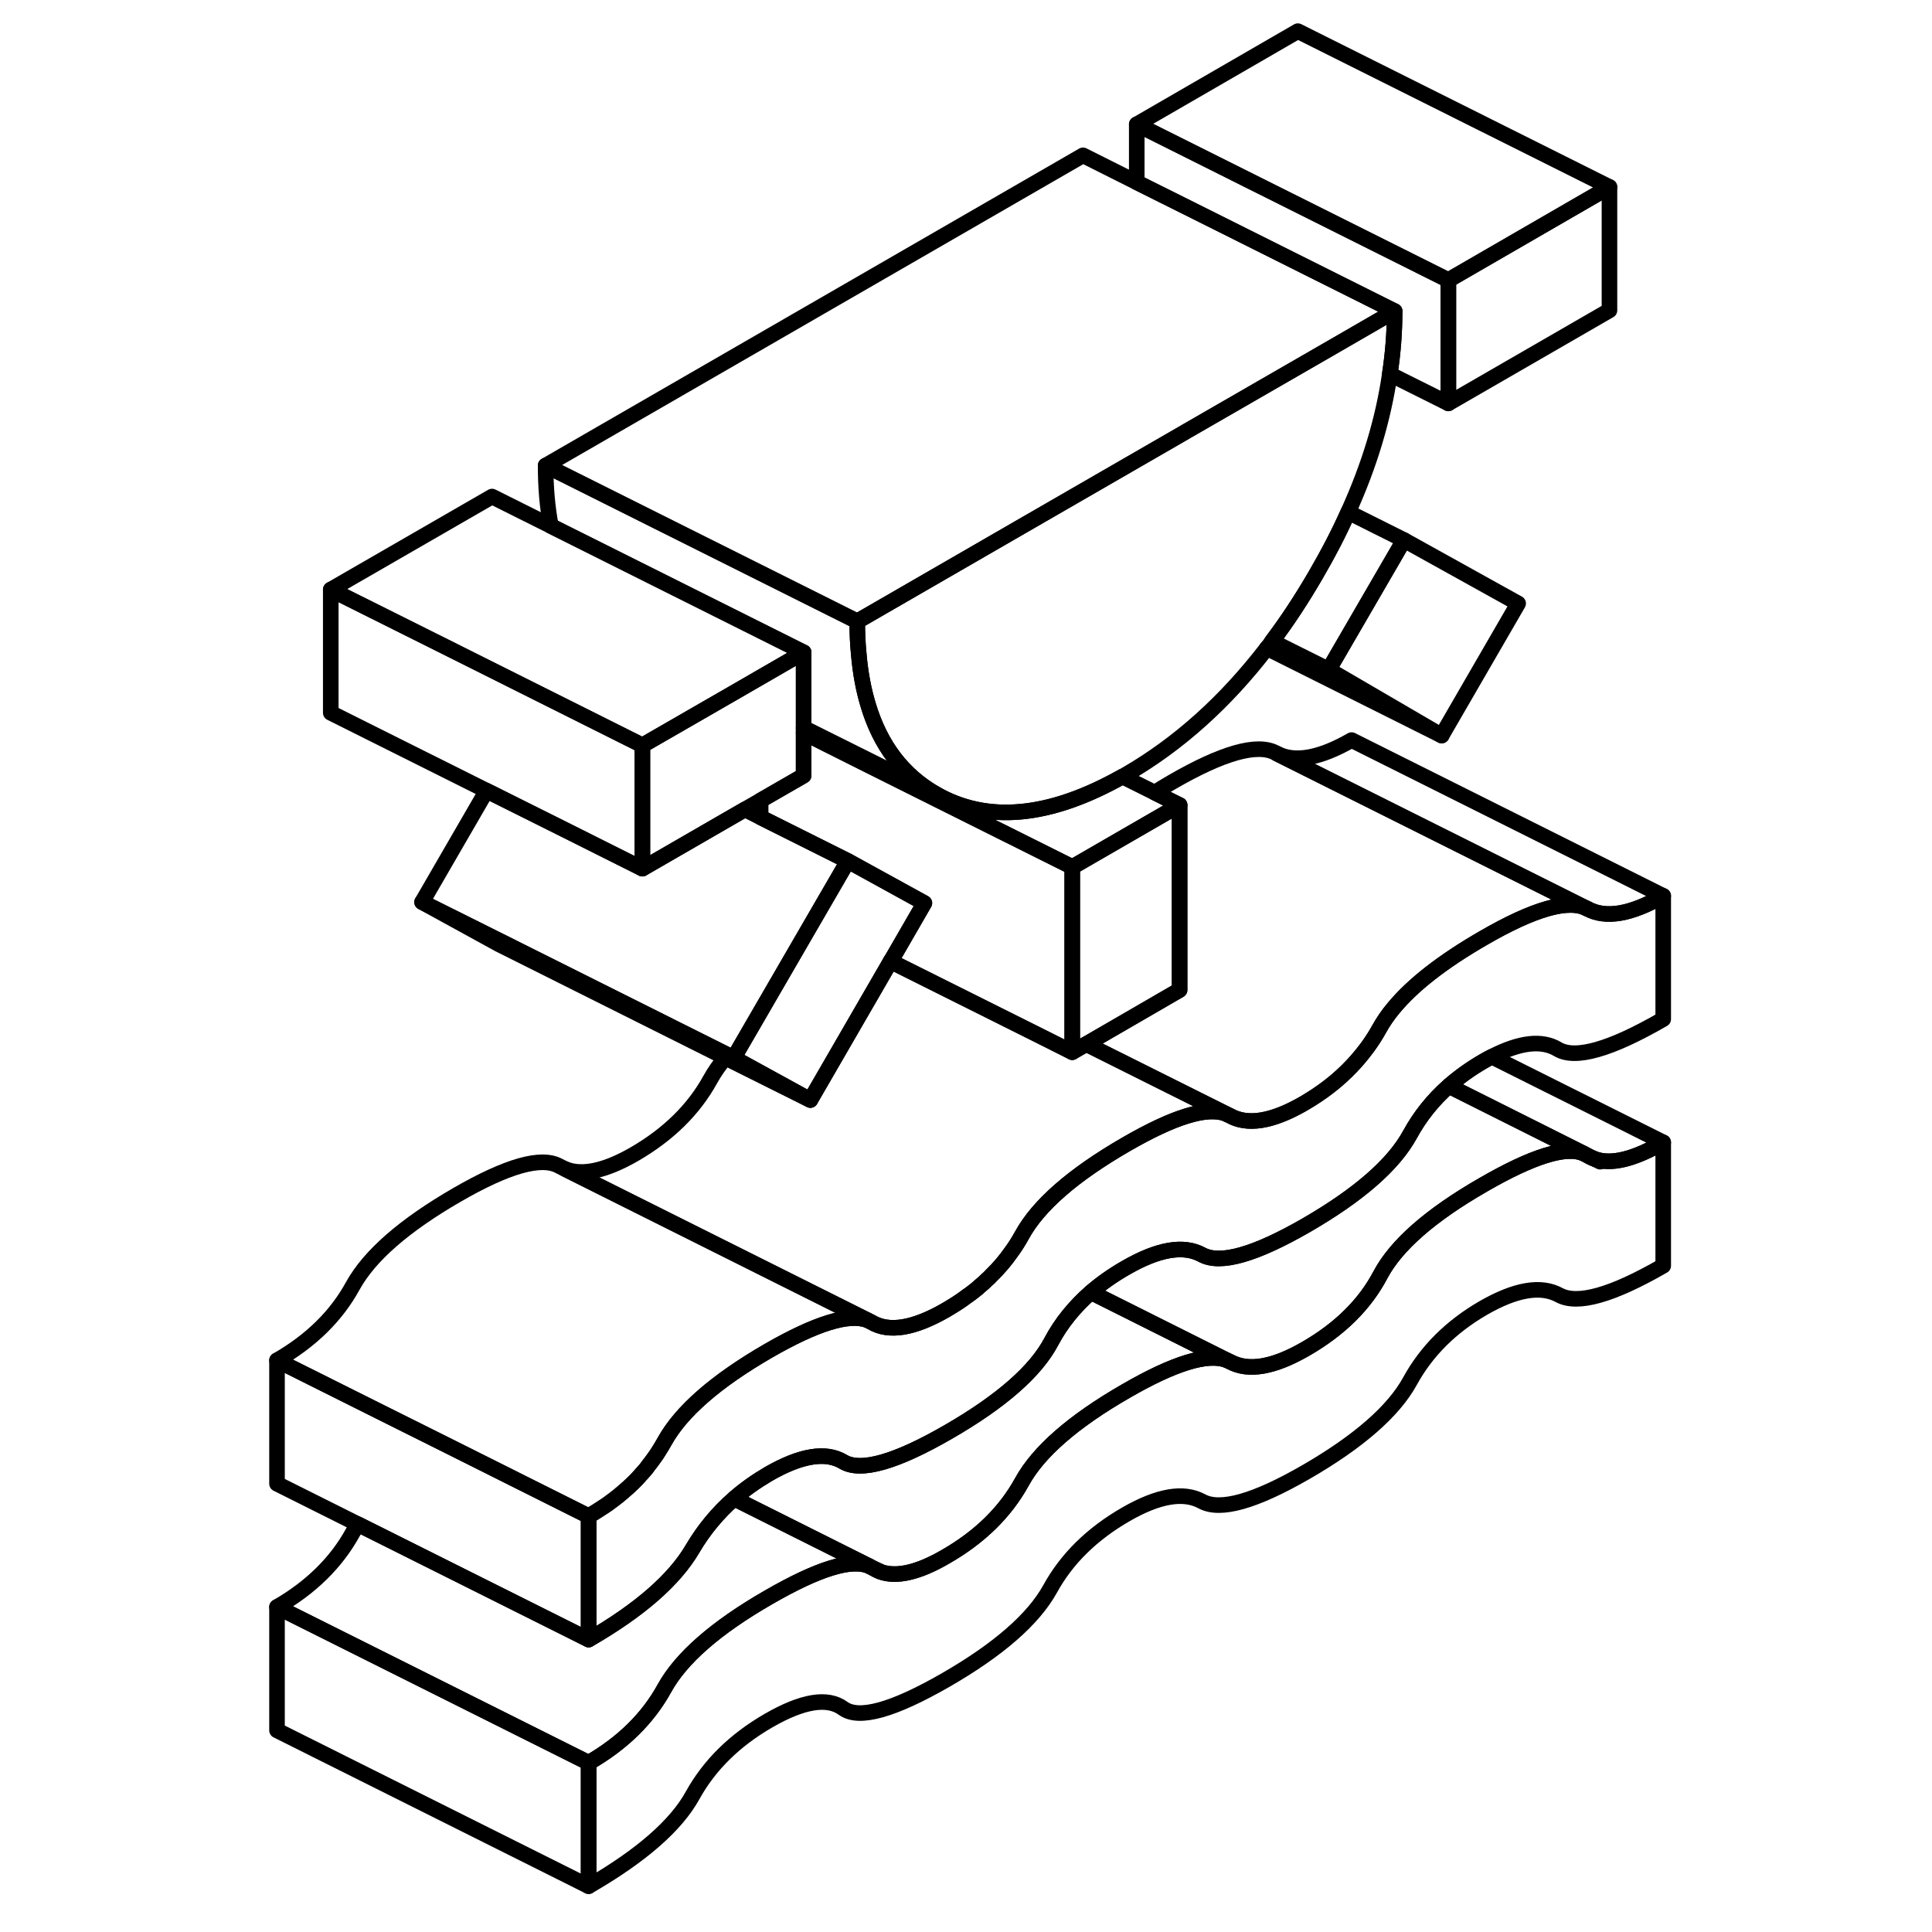 <svg width="48" height="48" viewBox="0 0 94 124" fill="none" xmlns="http://www.w3.org/2000/svg" stroke-width="1px"
     stroke-linecap="round" stroke-linejoin="round">
    <path d="M82.439 38.73L77.529 47.21L70.279 42.98L75.109 34.66L82.439 38.73Z" stroke="currentColor" stroke-linejoin="round"/>
    <path d="M88.299 12V19.92L77.959 25.89V17.98L88.299 12Z" stroke="currentColor" stroke-linejoin="round"/>
    <path d="M91.749 73.32V81.24C88.469 83.13 86.249 83.76 85.069 83.12C83.889 82.48 82.269 82.76 80.199 83.95C78.129 85.15 76.559 86.71 75.499 88.64C74.439 90.57 72.209 92.52 68.819 94.48C65.539 96.37 63.319 97 62.139 96.36C60.959 95.72 59.339 96 57.269 97.19C55.079 98.45 53.459 100.05 52.399 101.98C51.329 103.91 49.109 105.86 45.709 107.82C42.319 109.77 40.129 110.38 39.119 109.65C38.109 108.91 36.519 109.17 34.329 110.43C32.149 111.69 30.529 113.29 29.459 115.22C28.399 117.15 26.169 119.1 22.779 121.06V113.14C24.969 111.88 26.589 110.28 27.649 108.35C28.719 106.42 30.939 104.47 34.329 102.52C37.499 100.69 39.649 100.02 40.789 100.52L41.019 100.64C41.149 100.72 41.289 100.8 41.439 100.85H41.479L41.509 100.88C42.539 101.25 43.949 100.93 45.709 99.9C47.899 98.64 49.519 97.05 50.589 95.11C51.649 93.18 53.879 91.23 57.269 89.28C60.329 87.51 62.479 86.84 63.709 87.29L63.949 87.4C65.129 88.04 66.749 87.76 68.819 86.56C70.999 85.3 72.599 83.72 73.599 81.82C74.609 79.92 76.809 77.99 80.199 76.04C83.369 74.21 85.519 73.54 86.649 74.04L86.879 74.16C87.019 74.25 87.169 74.33 87.339 74.38C88.389 74.77 89.859 74.42 91.749 73.32Z" stroke="currentColor" stroke-linejoin="round"/>
    <path d="M91.749 57.5V65.41C88.359 67.37 86.099 68.01 84.979 67.34C83.959 66.73 82.549 66.89 80.749 67.82C80.569 67.91 80.389 68.01 80.199 68.12C79.389 68.59 78.649 69.12 77.989 69.7C76.969 70.6 76.139 71.64 75.499 72.81C74.439 74.75 72.209 76.69 68.819 78.65C65.539 80.54 63.319 81.17 62.139 80.53C60.959 79.89 59.339 80.17 57.269 81.36C56.429 81.84 55.679 82.37 55.019 82.94C53.949 83.88 53.099 84.93 52.479 86.1C51.479 88 49.279 89.93 45.889 91.89C42.499 93.85 40.239 94.49 39.119 93.82C37.999 93.15 36.399 93.41 34.329 94.6C33.529 95.07 32.789 95.59 32.119 96.18C31.069 97.1 30.179 98.17 29.459 99.39C28.289 101.39 26.059 103.34 22.779 105.23V97.31C23.079 97.13 23.379 96.95 23.659 96.76C23.849 96.64 24.049 96.51 24.219 96.37C24.279 96.33 24.349 96.28 24.409 96.23C24.609 96.08 24.809 95.92 24.999 95.75C25.219 95.57 25.419 95.38 25.619 95.19L25.639 95.17C25.789 95.03 25.929 94.89 26.049 94.74C26.079 94.71 26.099 94.69 26.119 94.66C26.209 94.56 26.299 94.47 26.379 94.37C26.469 94.27 26.549 94.17 26.619 94.06C26.739 93.91 26.849 93.77 26.959 93.61C27.089 93.44 27.209 93.26 27.309 93.09C27.429 92.91 27.539 92.71 27.649 92.52C28.719 90.59 30.939 88.65 34.329 86.69C37.369 84.94 39.479 84.29 40.669 84.73L40.869 84.83C40.869 84.83 40.909 84.85 40.929 84.86C42.049 85.53 43.649 85.27 45.709 84.08C46.189 83.8 46.649 83.51 47.069 83.19C47.219 83.09 47.359 82.98 47.489 82.88C47.649 82.76 47.789 82.64 47.929 82.51C48.079 82.39 48.219 82.26 48.359 82.12C48.449 82.05 48.529 81.97 48.609 81.88C49.089 81.41 49.519 80.91 49.889 80.38C50.149 80.03 50.379 79.66 50.589 79.28C51.649 77.35 53.879 75.41 57.269 73.45C60.329 71.68 62.459 71.02 63.669 71.48L63.849 71.57C63.849 71.57 63.879 71.58 63.899 71.59C65.049 72.25 66.629 72 68.649 70.84C69.859 70.14 70.889 69.34 71.749 68.43C71.929 68.25 72.089 68.06 72.249 67.87C72.399 67.69 72.549 67.51 72.679 67.33C72.729 67.27 72.779 67.2 72.829 67.13C73.079 66.78 73.309 66.42 73.519 66.04C73.769 65.59 74.079 65.13 74.459 64.68C75.689 63.2 77.599 61.71 80.199 60.21C83.459 58.32 85.689 57.69 86.869 58.32H86.879C88.059 58.97 89.679 58.69 91.749 57.5Z" stroke="currentColor" stroke-linejoin="round"/>
    <path d="M36.58 41.87V49.78L33.819 51.37L32.809 51.95L26.23 55.75V47.84L32.08 44.47L36.58 41.87Z" stroke="currentColor" stroke-linejoin="round"/>
    <path d="M22.779 113.14V121.06L2.779 111.06V103.14L8.839 106.17L22.779 113.14Z" stroke="currentColor" stroke-linejoin="round"/>
    <path d="M22.779 97.31V105.23L13.819 100.75L7.979 97.83L2.779 95.23V87.31L8.819 90.33L13.809 92.82L22.779 97.31Z" stroke="currentColor" stroke-linejoin="round"/>
    <path d="M91.749 57.5C89.679 58.69 88.059 58.97 86.879 58.33H86.869L66.959 48.37C68.129 48.96 69.729 48.66 71.749 47.5L91.749 57.5Z" stroke="currentColor" stroke-linejoin="round"/>
    <path d="M86.87 58.32C85.69 57.69 83.46 58.32 80.2 60.21C77.6 61.71 75.69 63.2 74.46 64.68C74.08 65.13 73.77 65.59 73.52 66.04C73.31 66.42 73.08 66.78 72.83 67.13C72.78 67.2 72.73 67.27 72.68 67.33C72.55 67.51 72.4 67.69 72.25 67.87C72.09 68.06 71.93 68.25 71.75 68.43C70.89 69.34 69.86 70.14 68.65 70.84C66.63 72 65.05 72.25 63.9 71.59C63.88 71.58 63.87 71.57 63.85 71.57L63.67 71.48L54.72 67.01L60.71 63.54V51.67L59.11 50.87C59.46 50.65 59.82 50.43 60.2 50.21C63.46 48.32 65.69 47.69 66.87 48.32L66.96 48.37L86.87 58.32Z" stroke="currentColor" stroke-linejoin="round"/>
    <path d="M63.669 71.48C62.459 71.02 60.33 71.68 57.27 73.45C53.88 75.41 51.65 77.35 50.59 79.28C50.38 79.66 50.15 80.03 49.889 80.38C49.52 80.91 49.09 81.41 48.609 81.88C48.529 81.97 48.45 82.05 48.359 82.12C48.219 82.26 48.08 82.39 47.929 82.51C47.789 82.64 47.65 82.76 47.489 82.88C47.359 82.98 47.219 83.09 47.069 83.19C46.65 83.51 46.19 83.8 45.709 84.08C43.65 85.27 42.05 85.53 40.929 84.86C40.91 84.85 40.889 84.84 40.87 84.83L40.669 84.73L21.27 75.03C22.369 75.47 23.849 75.15 25.709 74.08C27.899 72.81 29.52 71.22 30.59 69.28C30.849 68.81 31.169 68.35 31.559 67.88L37.01 70.6L42.16 61.7L51.95 66.59L53.819 67.53L54.719 67.01L63.669 71.48Z" stroke="currentColor" stroke-linejoin="round"/>
    <path d="M40.669 84.73C39.479 84.29 37.369 84.94 34.329 86.69C30.939 88.65 28.719 90.59 27.649 92.52C27.539 92.71 27.429 92.91 27.309 93.09C27.209 93.26 27.089 93.44 26.959 93.61C26.849 93.77 26.739 93.91 26.619 94.06C26.549 94.17 26.469 94.27 26.379 94.37C26.299 94.47 26.209 94.56 26.119 94.66C26.099 94.69 26.079 94.71 26.049 94.74C25.919 94.89 25.779 95.03 25.639 95.17L25.619 95.19C25.419 95.38 25.219 95.57 24.999 95.75C24.809 95.92 24.609 96.08 24.409 96.23C24.349 96.28 24.279 96.33 24.219 96.37C24.039 96.51 23.849 96.64 23.659 96.76C23.379 96.95 23.079 97.13 22.779 97.31L13.809 92.82L8.819 90.33L2.779 87.31C4.969 86.05 6.589 84.46 7.649 82.52C8.719 80.59 10.939 78.65 14.329 76.69C17.549 74.83 19.729 74.21 20.869 74.83L21.269 75.03L40.669 84.73Z" stroke="currentColor" stroke-linejoin="round"/>
    <path d="M60.709 51.67V63.54L54.719 67.01L53.819 67.53V55.65L60.709 51.67Z" stroke="currentColor" stroke-linejoin="round"/>
    <path d="M37.009 70.6L31.559 67.88L17.009 60.6L12.089 57.9L17.119 60.41L31.709 67.71L32.089 67.9L37.009 70.6Z" stroke="currentColor" stroke-linejoin="round"/>
    <path d="M39.419 55.26L37.139 59.19L32.879 66.54L32.089 67.9L31.709 67.71L17.119 60.41L12.089 57.9L16.229 50.75L21.259 53.26L26.229 55.75L32.809 51.95L33.819 52.46L38.519 54.81L39.419 55.26Z" stroke="currentColor" stroke-linejoin="round"/>
    <path d="M88.299 12L77.959 17.98L65.299 11.65L57.959 7.98L68.299 2L88.299 12Z" stroke="currentColor" stroke-linejoin="round"/>
    <path d="M74.51 19.97L70.62 22.22L61.15 27.68L60.859 27.85L51.19 33.43L51.12 33.47L40.02 39.88L38.34 39.04L20.02 29.88L54.51 9.97L57.959 11.7L61.849 13.64L74.51 19.97Z" stroke="currentColor" stroke-linejoin="round"/>
    <path d="M77.959 17.98V25.89L74.199 24.011C74.409 22.651 74.509 21.311 74.509 19.971L61.849 13.64L57.959 11.7V7.98L65.299 11.65L77.959 17.98Z" stroke="currentColor" stroke-linejoin="round"/>
    <path d="M74.51 19.97C74.51 21.31 74.409 22.65 74.2 24.01C73.779 26.92 72.889 29.87 71.529 32.87C70.939 34.2 70.24 35.54 69.46 36.88C68.57 38.41 67.639 39.84 66.639 41.16C66.54 41.31 66.43 41.46 66.309 41.6C63.65 45.06 60.639 47.76 57.27 49.71C57.19 49.75 57.109 49.8 57.039 49.84C52.37 52.47 48.38 52.85 45.069 50.96C42.95 49.75 41.489 47.84 40.709 45.21C40.419 44.24 40.219 43.17 40.12 42.01C40.05 41.33 40.02 40.62 40.02 39.88L51.12 33.47L51.19 33.43L60.859 27.85L61.15 27.68L70.62 22.22L74.51 19.97Z" stroke="currentColor" stroke-linejoin="round"/>
    <path d="M75.11 34.66L70.28 42.98L66.64 41.16C67.64 39.84 68.57 38.41 69.46 36.88C70.24 35.54 70.94 34.2 71.53 32.87L75.11 34.66Z" stroke="currentColor" stroke-linejoin="round"/>
    <path d="M77.53 47.21L66.31 41.6" stroke="currentColor" stroke-linejoin="round"/>
    <path d="M36.58 41.87L32.08 44.47L26.23 47.84L13.579 41.51L6.229 37.84L16.579 31.87L20.36 33.76L34.76 40.96L36.58 41.87Z" stroke="currentColor" stroke-linejoin="round"/>
    <path d="M45.069 50.96L40.709 48.78L36.58 46.72V41.87L34.76 40.96L20.36 33.76C20.13 32.58 20.02 31.29 20.02 29.88L38.34 39.04L40.02 39.88C40.02 40.62 40.05 41.33 40.12 42.01C40.219 43.17 40.419 44.24 40.709 45.21C41.489 47.84 42.95 49.75 45.069 50.96Z" stroke="currentColor" stroke-linejoin="round"/>
    <path d="M60.709 51.67L53.819 55.65L53.769 55.62L40.709 49.1L36.579 47.03V46.72L40.709 48.78L45.069 50.96C48.379 52.85 52.369 52.47 57.039 49.84L59.109 50.87L60.709 51.67Z" stroke="currentColor" stroke-linejoin="round"/>
    <path d="M44.329 57.96L42.359 61.37L42.159 61.7L37.009 70.6L32.089 67.9L32.879 66.54L37.139 59.19L39.419 55.26L44.329 57.96Z" stroke="currentColor" stroke-linejoin="round"/>
    <path d="M53.819 55.65V67.53L51.949 66.59L42.159 61.7L42.359 61.37L44.329 57.96L39.419 55.26L38.519 54.81L33.819 52.46V51.37L36.579 49.78V47.03L40.709 49.1L53.769 55.62L53.819 55.65Z" stroke="currentColor" stroke-linejoin="round"/>
    <path d="M26.23 47.84V55.75L21.259 53.26L16.23 50.75L6.229 45.75V37.84L13.579 41.51L26.23 47.84Z" stroke="currentColor" stroke-linejoin="round"/>
    <path d="M40.789 100.52C39.649 100.02 37.499 100.69 34.329 102.52C30.939 104.47 28.719 106.42 27.649 108.35C26.589 110.28 24.969 111.88 22.779 113.14L8.839 106.17L2.779 103.14C4.969 101.88 6.589 100.28 7.649 98.35C7.749 98.18 7.849 98 7.979 97.83L13.819 100.75L22.779 105.23C26.059 103.34 28.289 101.39 29.459 99.39C30.179 98.17 31.069 97.1 32.119 96.18L40.789 100.52Z" stroke="currentColor" stroke-linejoin="round"/>
    <path d="M63.709 87.29C62.479 86.84 60.329 87.51 57.269 89.279C53.879 91.23 51.649 93.18 50.589 95.109C49.519 97.049 47.899 98.639 45.709 99.9C43.949 100.93 42.539 101.25 41.509 100.88L41.479 100.859L41.249 100.75L41.019 100.64L40.789 100.52L32.119 96.179C32.789 95.589 33.529 95.07 34.329 94.6C36.399 93.409 37.999 93.15 39.119 93.82C40.239 94.49 42.499 93.85 45.889 91.889C49.279 89.93 51.479 87.999 52.479 86.1C53.099 84.93 53.949 83.879 55.019 82.939L63.709 87.29Z" stroke="currentColor" stroke-linejoin="round"/>
    <path d="M91.749 73.32C89.859 74.42 88.389 74.77 87.339 74.38L86.879 74.16L86.649 74.04L77.989 69.7C78.649 69.12 79.389 68.59 80.199 68.12C80.389 68.01 80.569 67.91 80.749 67.82L91.749 73.32Z" stroke="currentColor" stroke-linejoin="round"/>
    <path d="M86.65 74.04C85.519 73.54 83.37 74.21 80.2 76.04C76.809 77.99 74.609 79.92 73.6 81.82C72.6 83.72 70.999 85.3 68.82 86.56C66.749 87.76 65.129 88.04 63.95 87.4L63.709 87.29L55.02 82.94C55.679 82.37 56.429 81.84 57.27 81.36C59.34 80.17 60.959 79.89 62.139 80.53C63.319 81.17 65.54 80.53 68.82 78.65C72.21 76.69 74.439 74.75 75.499 72.81C76.139 71.64 76.969 70.6 77.99 69.7L86.65 74.04Z" stroke="currentColor" stroke-linejoin="round"/>
    <path d="M87.699 74.56L87.339 74.38" stroke="currentColor" stroke-linejoin="round"/>
    <path d="M41.439 100.85L41.249 100.75" stroke="currentColor" stroke-linejoin="round"/>
</svg>